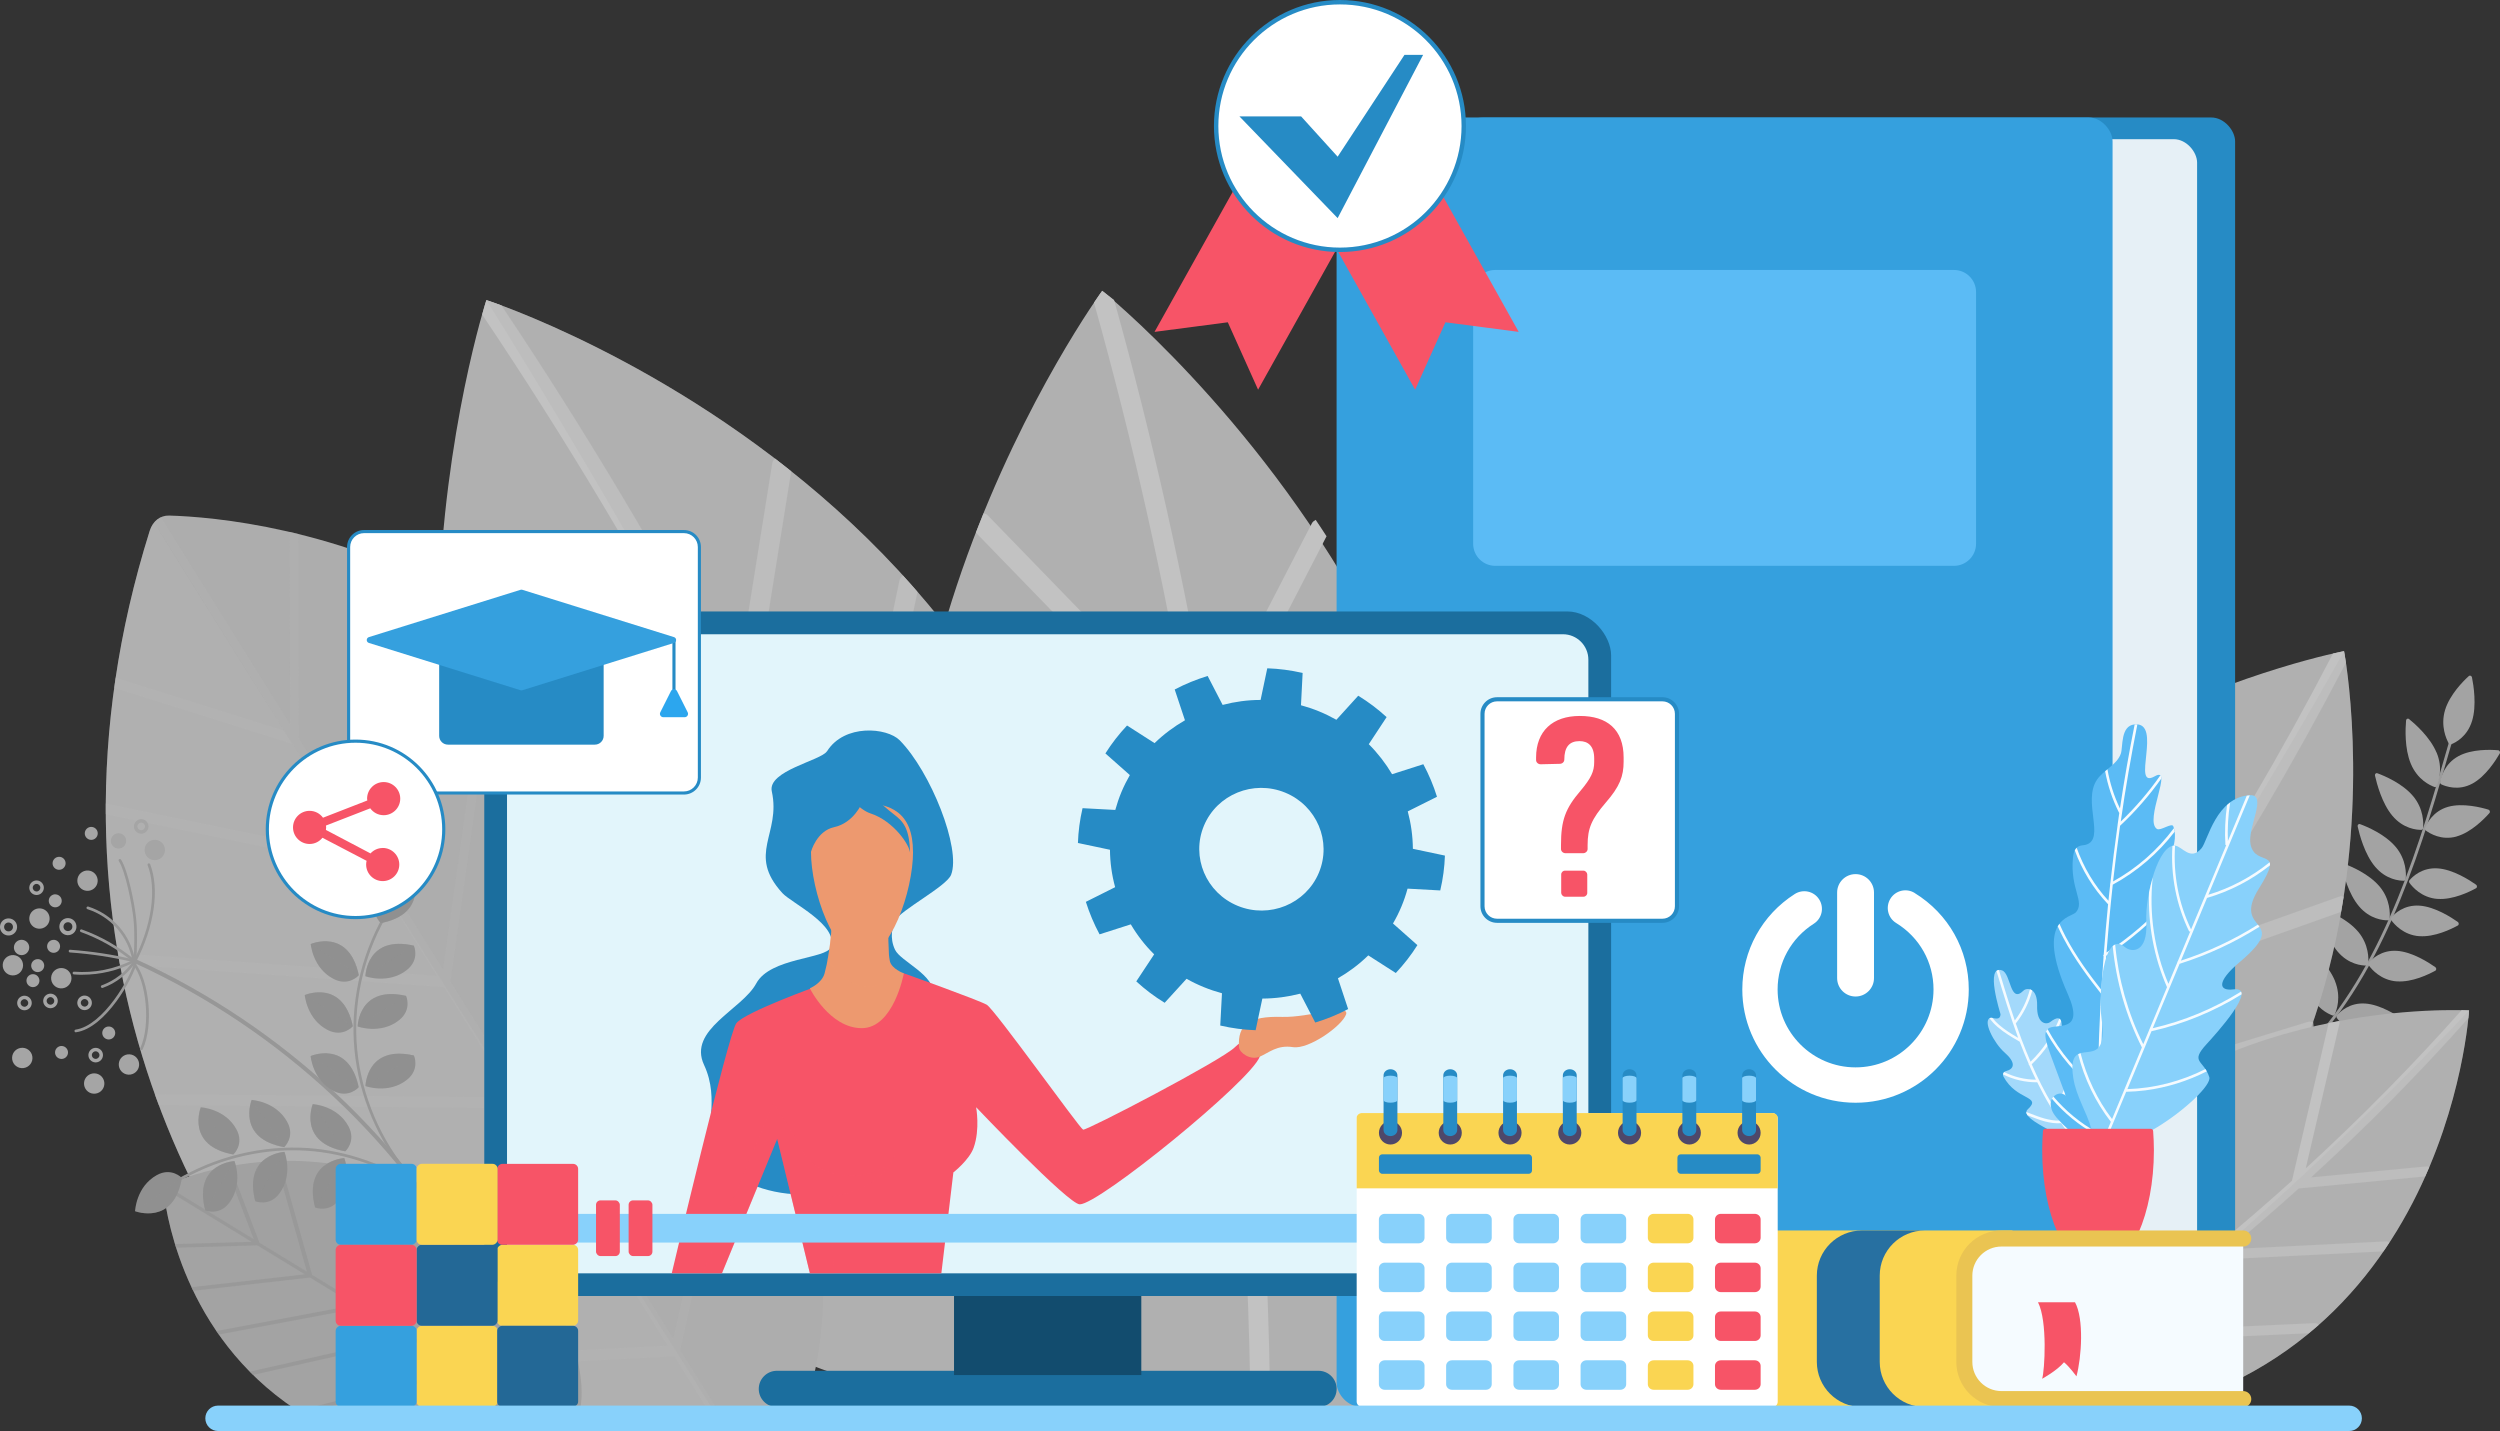 <?xml version="1.0" encoding="UTF-8"?><svg xmlns="http://www.w3.org/2000/svg" viewBox="0 0 497.76 284.92"><rect x="0" y="0" width="497.76" height="284.92" fill="#333333" stroke="none"/><defs><style>.cls-1{fill:#4e486a;}.cls-2{opacity:.7;}.cls-3{fill:#fff;}.cls-4,.cls-5,.cls-6,.cls-7,.cls-8,.cls-9{opacity:.3;}.cls-4,.cls-10{fill:#e6e6e6;}.cls-4,.cls-6,.cls-9{mix-blend-mode:multiply;}.cls-11{fill:#fad552;}.cls-12{fill:#88d1fb;}.cls-13{fill:#124c6e;}.cls-5,.cls-14,.cls-15,.cls-7,.cls-8{mix-blend-mode:screen;}.cls-5,.cls-16{fill:#b8b8b8;}.cls-14{fill:#b9b9b9;}.cls-14,.cls-15{opacity:.5;}.cls-17,.cls-9{fill:#f75467;}.cls-18{fill:#eac452;}.cls-19{isolation:isolate;}.cls-20{fill:#f5fbff;}.cls-21,.cls-6{fill:#ed996f;}.cls-22{fill:#1b6e9e;}.cls-23{fill:#e6f0f6;}.cls-24{fill:#e1e1e1;}.cls-25{fill:#2ca6ee;}.cls-26{fill:#a3d9fb;}.cls-27{fill:#35a0de;}.cls-28{fill:#236896;}.cls-15{fill:#e8e8e8;}.cls-29{fill:#d3d3d3;}.cls-30{fill:#d5d5d5;}.cls-31{fill:#268bc5;}.cls-7{fill:#dadada;}.cls-32{fill:#2770a1;}.cls-33{fill:#c2c2c2;}.cls-8{fill:#f1f1f1;}.cls-34{fill:#e2f5fb;}.cls-35{fill:#5bbbf5;}.cls-36{fill:#c6c6c6;}.cls-37{fill:#d0d0d0;}</style></defs><g class="cls-19"><g id="Layer_1"><g><g class="cls-2"><g><path class="cls-36" d="M431.49,228.44c-.11,0-.21-.06-.26-.16-.07-.14,0-.31,.14-.38,12.31-5.79,21.83-12.54,29.1-20.62,14.7-16.33,21.38-39.54,27.28-60.02,.04-.15,.2-.23,.35-.2,.15,.04,.24,.2,.2,.35-5.91,20.54-12.61,43.81-27.4,60.25-7.33,8.14-16.9,14.93-29.28,20.76-.04,.02-.08,.03-.12,.03Z"/><path class="cls-29" d="M492.23,156.03c-2.76,1.49-5.32,.53-6.16,.14-.17-.08-.27-.28-.24-.48,.18-.94,.91-3.66,3.68-5.15,2.66-1.43,6.4-1.29,7.88-1.16,.29,.02,.47,.38,.32,.64-.76,1.32-2.81,4.58-5.47,6.01Z"/><path class="cls-29" d="M489.12,166.55c-3.01,.85-5.37-.62-6.13-1.19-.16-.12-.22-.33-.15-.52,.35-.87,1.58-3.35,4.59-4.2,2.9-.81,6.58,.12,8.02,.56,.29,.09,.4,.47,.2,.69-.99,1.12-3.63,3.84-6.53,4.65Z"/><path class="cls-29" d="M485.13,149.82c1.33,3.17,.41,5.81,.03,6.67-.08,.18-.27,.26-.45,.2-.87-.31-3.37-1.44-4.7-4.61-1.28-3.05-1.09-7.07-.95-8.65,.03-.31,.36-.46,.6-.26,1.21,.98,4.19,3.61,5.46,6.66Z"/><path class="cls-29" d="M480.42,158.46c2.18,2.59,2.12,5.46,2.02,6.42-.02,.2-.17,.34-.36,.35-.9,0-3.56-.21-5.74-2.8-2.1-2.49-3.12-6.44-3.47-8.01-.07-.31,.2-.57,.48-.46,1.42,.52,4.97,2.02,7.07,4.51Z"/><path class="cls-29" d="M476.97,168.59c2.18,2.59,2.12,5.46,2.02,6.42-.02,.2-.17,.34-.36,.35-.9,0-3.56-.21-5.74-2.8-2.1-2.49-3.12-6.44-3.47-8.01-.07-.31,.2-.57,.48-.46,1.42,.52,4.97,2.02,7.07,4.51Z"/><path class="cls-29" d="M473.76,176.47c2.18,2.59,2.12,5.46,2.02,6.42-.02,.2-.17,.34-.36,.35-.9,0-3.56-.21-5.74-2.8-2.1-2.49-3.12-6.44-3.47-8.01-.07-.31,.2-.57,.48-.46,1.42,.52,4.97,2.02,7.07,4.51Z"/><path class="cls-29" d="M469.5,185.48c2.18,2.59,2.12,5.46,2.02,6.42-.02,.2-.17,.34-.36,.35-.9,0-3.56-.21-5.74-2.8-2.1-2.49-3.12-6.44-3.47-8.01-.07-.31,.2-.57,.48-.46,1.42,.52,4.97,2.02,7.07,4.51Z"/><path class="cls-29" d="M464.9,195.32c1.29,3.19,.34,5.82-.05,6.67-.08,.18-.27,.26-.45,.19-.86-.32-3.35-1.49-4.64-4.67-1.24-3.06-1-7.08-.84-8.66,.03-.31,.36-.45,.6-.26,1.2,1,4.15,3.66,5.39,6.73Z"/><path class="cls-29" d="M459.99,201.36c1.29,3.19,.34,5.82-.05,6.67-.08,.18-.27,.26-.45,.19-.86-.32-3.35-1.49-4.64-4.67-1.24-3.06-1-7.08-.84-8.66,.03-.31,.36-.45,.6-.26,1.2,1,4.15,3.66,5.39,6.73Z"/><path class="cls-29" d="M454.27,208.26c.6,3.38-.9,5.67-1.46,6.4-.12,.15-.32,.18-.48,.07-.78-.52-2.99-2.26-3.59-5.64-.58-3.25,.51-7.06,1-8.53,.1-.29,.46-.35,.65-.1,.97,1.26,3.31,4.55,3.89,7.8Z"/><path class="cls-29" d="M448.23,213.14c.6,3.38-.9,5.67-1.46,6.4-.12,.15-.32,.18-.48,.07-.78-.52-2.99-2.26-3.59-5.64-.58-3.25,.51-7.06,1-8.53,.1-.29,.46-.35,.65-.1,.97,1.26,3.31,4.55,3.89,7.8Z"/><path class="cls-29" d="M441.8,218.55c-.26,3.38-2.3,5.12-3.03,5.64-.15,.11-.36,.08-.49-.07-.64-.72-2.36-3.02-2.1-6.4,.25-3.25,2.26-6.54,3.11-7.8,.17-.25,.53-.2,.66,.1,.64,1.47,2.1,5.28,1.85,8.53Z"/><path class="cls-29" d="M464.09,213.76c-2.96-1.37-4.06-4.05-4.36-4.98-.06-.19,0-.4,.17-.49,.78-.43,3.21-1.48,6.17-.11,2.84,1.32,5.33,4.48,6.26,5.77,.18,.26,.06,.62-.23,.65-1.46,.18-5.17,.47-8.01-.84Z"/><path class="cls-29" d="M470.87,205.89c-3.16-.23-5.01-2.4-5.58-3.19-.12-.16-.12-.39,0-.53,.59-.7,2.5-2.59,5.66-2.36,3.04,.22,6.32,2.35,7.59,3.24,.25,.18,.25,.57,0,.71-1.29,.71-4.62,2.35-7.66,2.12Z"/><path class="cls-29" d="M477.21,195.4c-3.16-.23-5.01-2.4-5.58-3.19-.12-.16-.12-.39,0-.53,.59-.7,2.5-2.59,5.66-2.36,3.04,.22,6.32,2.35,7.59,3.24,.25,.18,.25,.57,0,.71-1.29,.71-4.62,2.35-7.66,2.12Z"/><path class="cls-29" d="M481.69,186.4c-3.16-.23-5.01-2.4-5.58-3.19-.12-.16-.12-.39,0-.53,.59-.7,2.5-2.59,5.66-2.36,3.04,.22,6.32,2.35,7.59,3.24,.25,.18,.25,.57,0,.71-1.29,.71-4.62,2.35-7.66,2.12Z"/><path class="cls-29" d="M485.32,178.98c-3.16-.23-5.01-2.4-5.58-3.19-.12-.16-.12-.39,0-.53,.59-.7,2.5-2.59,5.66-2.36,3.04,.22,6.32,2.35,7.59,3.24,.25,.18,.25,.57,0,.71-1.29,.71-4.62,2.35-7.66,2.12Z"/><path class="cls-29" d="M492.2,143.53c-.97,3.19-3.35,4.35-4.18,4.67-.17,.07-.37-.01-.47-.19-.47-.85-1.69-3.48-.72-6.67,.94-3.06,3.61-5.73,4.72-6.73,.22-.2,.57-.06,.63,.26,.32,1.57,.96,5.59,.02,8.66Z"/></g><g><path class="cls-10" d="M121.78,238.19c-58.61-74.26-24.95-178.44-24.95-178.44,0,0,144.87,46.57,122.74,193.58,0,0-6.65,10.04-18.58,16.65-17.01,9.43-44.75,11.87-79.21-31.79Z"/><path class="cls-3" d="M199.63,269.19c-.72-.05-1.38-.51-1.64-1.27-3.57-10.33-7.37-20.55-11.3-30.71l-78.77-20.09c-.79-1.44-1.5-2.9-2.23-4.36,.45-.27,.98-.38,1.48-.25l77.56,19.78c-6.08-15.45-12.48-30.74-19.37-45.75l-75.01-20.94c-.25-1.43-.48-2.84-.69-4.26,.3-.07,.6-.23,.91-.12l72.35,20.19c-5.49-11.78-11.26-23.4-17.24-34.88l-58.11-30.44c.07-1.46,.16-2.9,.26-4.32,.29,0,.57-.09,.84,.05l53.56,28.06c-14.14-26.61-29.54-52.41-46.23-77.25,.52-1.86,.85-2.88,.85-2.88,0,0,1.1,.36,2.97,1.05,16.79,25.05,32.28,51.08,46.5,77.91l7.45-46.52c.06-.39,.31-.63,.52-.9,1.08,.82,2.15,1.7,3.23,2.56l-8.14,50.78c5.79,11.13,11.37,22.38,16.71,33.78l12.98-62.76c.09-.45,.39-.78,.69-1.08,.98,1.07,1.93,2.18,2.9,3.29l-13.75,66.46c6.66,14.52,12.86,29.29,18.77,44.22l16.17-76.45c.13-.63,.54-1.1,1.04-1.42,.8,1.57,1.54,3.18,2.29,4.8l-16.85,79.68c3.98,10.28,7.83,20.63,11.45,31.09,.37,1.07-.17,2.32-1.21,2.78-.3,.13-.62,.18-.92,.16Z"/><path class="cls-4" d="M200.99,269.98C181.39,193.25,96.83,59.75,96.83,59.75c0,0,144.87,46.57,122.74,193.58,0,0-15.23,29.77-18.58,16.65Z"/></g><g><path class="cls-10" d="M358.9,209.83c27.6-64.92,107.81-80.19,107.81-80.19,0,0,21.38,111.44-82.72,149.57,0,0-8.95-.76-17.54-6.2-12.25-7.76-23.78-25.03-7.55-63.19Z"/><path class="cls-3" d="M366.48,271.85c-.23-.49-.16-1.08,.25-1.53,5.48-6.03,10.81-12.18,16.04-18.38l-15.05-58.72c.66-1.03,1.36-2.02,2.05-3.02,.34,.2,.6,.5,.69,.88l14.82,57.82c7.93-9.51,15.64-19.17,23-29.05l-13.15-56.56c.84-.67,1.69-1.33,2.54-1.98,.16,.17,.36,.31,.4,.55l12.68,54.56c5.74-7.81,11.28-15.74,16.65-23.77l-.88-48.91c.98-.47,1.95-.93,2.92-1.38,.1,.19,.26,.34,.27,.57l.81,45.08c12.35-18.77,23.72-38.08,33.99-57.89,1.4-.32,2.19-.47,2.19-.47,0,0,.16,.85,.37,2.32-10.38,19.95-21.86,39.4-34.33,58.3l33.1-11.77c.28-.1,.53-.02,.78,.02-.15,1-.34,2.02-.52,3.03l-36.14,12.85c-5.21,7.77-10.57,15.45-16.12,23.02l45.7-13.96c.33-.1,.65-.02,.96,.07-.35,1.02-.74,2.05-1.12,3.07l-48.4,14.79c-7.11,9.55-14.56,18.9-22.21,28.11l55.8-16.78c.46-.14,.92-.04,1.3,.17-.74,1.08-1.53,2.15-2.32,3.22l-58.16,17.49c-5.3,6.29-10.7,12.51-16.24,18.62-.57,.63-1.58,.72-2.26,.2-.2-.15-.34-.34-.44-.54Z"/><path class="cls-4" d="M366.46,273.02c43.18-40.28,100.26-143.38,100.26-143.38,0,0,21.38,111.44-82.72,149.57,0,0-24.93,.69-17.54-6.2Z"/></g><g><path class="cls-10" d="M188.91,226.54c-30.86-84.52,30.54-168.63,30.54-168.63,0,0,119.73,95.9,56,222.12,0,0-13.22,3.68-28.26,2.31-18.42-1.67-40.14-6.12-58.28-55.81Z"/><path class="cls-3" d="M250.02,277.71c-.64-.26-1.09-.87-1.1-1.64-.16-10.39-.55-20.76-1.07-31.1l-65.19-41.58c-.28-1.54-.49-3.07-.72-4.6,.49-.11,1-.05,1.41,.22l64.18,40.94c-.9-15.77-2.13-31.48-3.89-47.1l-61.53-41.23c.2-1.36,.42-2.71,.64-4.06,.3,.03,.61-.03,.85,.16l59.35,39.76c-1.46-12.28-3.22-24.49-5.2-36.64l-43.44-44.79c.5-1.3,1.01-2.57,1.52-3.83,.26,.09,.54,.09,.74,.29l40.03,41.28c-4.86-28.24-11.09-56.14-18.78-83.54,1.03-1.52,1.63-2.35,1.63-2.35,0,0,.89,.65,2.37,1.84,7.72,27.63,13.97,55.74,18.83,84.22l20.57-39.8c.17-.33,.47-.48,.74-.66,.73,1.06,1.44,2.18,2.16,3.27l-22.46,43.46c1.92,11.77,3.62,23.6,5.04,35.48l30.4-52.83c.22-.38,.58-.59,.95-.77,.56,1.26,1.1,2.55,1.64,3.83l-32.19,55.94c1.7,15.1,2.9,30.29,3.81,45.53l37.35-64.25c.31-.53,.82-.84,1.36-.97,.26,1.65,.45,3.34,.65,5.02l-38.93,66.97c.54,10.47,.94,20.97,1.09,31.49,.02,1.08-.85,2.05-1.93,2.15-.31,.03-.61-.02-.88-.13Z"/></g><g><path class="cls-10" d="M409.82,235.04c28.09-37.02,81.78-33.86,81.78-33.86,0,0-4.29,74.63-76.92,82.23,0,0-5.59-1.93-10.21-6.78-6.58-6.93-11.16-19.82,5.35-41.58Z"/><path class="cls-3" d="M404.67,275.88c-.07-.35,.07-.72,.4-.94,4.47-2.97,8.86-6.04,13.21-9.16l-.16-39.94c.59-.55,1.2-1.07,1.8-1.6,.18,.18,.3,.42,.3,.67l.16,39.32c6.6-4.8,13.08-9.73,19.37-14.85l.71-38.25c.65-.29,1.29-.58,1.94-.85,.07,.14,.18,.26,.17,.42l-.69,36.89c4.92-4.06,9.74-8.24,14.46-12.5l7.31-31.39c.7-.14,1.4-.28,2.09-.41,.03,.14,.11,.26,.08,.41l-6.74,28.93c10.91-10,21.28-20.51,31.04-31.5,.95,.02,1.47,.05,1.47,.05,0,0-.04,.57-.14,1.54-9.84,11.07-20.31,21.65-31.32,31.71l23.04-2.19c.19-.02,.34,.07,.49,.14-.26,.61-.54,1.23-.82,1.85l-25.15,2.39c-4.58,4.12-9.24,8.17-14,12.11l31.44-1.56c.23-.01,.42,.09,.6,.2-.39,.6-.8,1.19-1.21,1.78l-33.3,1.65c-6.08,4.96-12.35,9.73-18.71,14.38l38.35-1.73c.31-.01,.59,.12,.8,.32-.65,.57-1.32,1.13-2,1.68l-39.97,1.81c-4.4,3.16-8.85,6.27-13.37,9.28-.46,.31-1.13,.2-1.47-.23-.1-.13-.16-.27-.19-.42Z"/><path class="cls-4" d="M404.47,276.62c34.07-18.77,87.13-75.44,87.13-75.44,0,0-4.29,74.63-76.92,82.23,0,0-16.03-3.57-10.21-6.78Z"/></g><g><path class="cls-24" d="M159.07,216.52c-23.35-105.72-108.58-113.39-125.39-113.87-1.78-.05-3.26,1.1-3.87,3.03-25.4,80.84,9.17,146.88,43.88,176.24h85.79c5.45-12.95,6.64-33.45-.42-65.4Z"/><path class="cls-15" d="M135.44,268.77l16.87-75.87c-.38-1.07-.77-2.13-1.17-3.18l-17.08,76.83-13.69-21.95c.06-.06,.11-.13,.15-.21,.02-.04,.03-.07,.05-.11,.01-.04,.04-.07,.05-.11l16.66-82.27c-.47-.74-.94-1.47-1.42-2.19l-16.77,82.83-14.36-23.01,14.08-80.51c-.52-.51-1.05-1.01-1.57-1.51l-13.94,79.72-13.61-21.82,10.13-71.67c-.55-.36-1.11-.72-1.66-1.07l-9.95,70.37-13.2-21.16,4.4-58.96c-.57-.24-1.14-.47-1.71-.7l-4.27,57.13-13.94-22.35-.09-40.69c-.58-.14-1.15-.28-1.72-.41l.08,38.33-25.72-41.23c-.5,.23-.94,.57-1.32,1.02l25.86,41.46-33.56-10.55c-.1,.68-.2,1.35-.29,2.02l35.49,11.16,13.99,22.44-51.17-10.56c0,.71,0,1.41,0,2.12l52.67,10.88,13.29,21.31-63.55-4.51c.12,.72,.25,1.44,.39,2.16l64.56,4.58,13.7,21.96-71.29-.63c.26,.73,.52,1.44,.79,2.16l71.85,.64,13.75,22.05-73.34,3.09c.42,.71,.84,1.42,1.27,2.12l73.4-3.09,14.41,23.1-70.11,3.56c.65,.71,1.31,1.4,1.96,2.08l69.47-3.52,7.4,11.86h1.95l-8.21-13.15Z"/><path class="cls-8" d="M30.71,104.02c-.38,.46-.69,1.01-.9,1.66-25.4,80.84,9.17,146.88,43.88,176.24h69.07C124.07,252.4,30.61,104.81,30.71,104.02Z"/></g><g><path class="cls-37" d="M112.47,263.55c-5.95-16.66-39.57-43.04-78.81-27.92-.75,.29-1.14,.94-1.06,1.71,.67,5.81,4.89,30.43,28.39,44.63h54.21c2.33-8.18-2.73-18.42-2.73-18.42Z"/><path class="cls-7" d="M33.03,236.04c-.33,.34-.48,.8-.42,1.31,.67,5.81,4.89,30.43,28.39,44.63h46.47c-13.96-8.66-74.29-46.09-74.43-45.93Z"/><path class="cls-14" d="M102.64,279.39l4.22,2.58h1.31l-5.06-3.09-1.31-30.15c-.3-.28-.6-.55-.9-.83l1.32,30.43-9.75-5.96-1.63-31.85c-.3-.18-.59-.35-.89-.52l1.63,31.83-9.31-5.69-3.06-31.13c-.3-.11-.59-.21-.89-.32l3.03,30.89-9.27-5.67-4.34-27.93c-.29-.05-.58-.1-.88-.14l4.27,27.49-9-5.5-6.38-22.7c-.28,0-.56,.01-.84,.02l6.2,22.05-9.47-5.79-5.82-15.25c-.26,.05-.53,.1-.79,.15l5.5,14.42-17.5-10.7c-.16,.17-.28,.36-.36,.58l17.4,10.64-15.25,.44c.07,.24,.15,.49,.23,.74l16.19-.47,9.43,5.76-22.56,2.56c.11,.24,.23,.49,.34,.73l23.28-2.64,8.93,5.46-27.6,5.18c.16,.24,.32,.47,.49,.71l28.11-5.28,9.21,5.63-31.16,7.03c.22,.22,.44,.44,.66,.66l31.47-7.1,9.71,5.94-32.29,8.3c.3,.2,.61,.39,.93,.59l32.07-8.24s.03-.02,.04-.02c.02,0,.03-.01,.04-.02,.03-.02,.06-.04,.08-.07l9.26,5.66-11.28,3.15h2.98l9.23-2.58Z"/></g><g><g><g><path class="cls-30" d="M15.22,184.6c-.05,.94-.86,1.66-1.8,1.6-.94-.05-1.66-.86-1.6-1.8,.05-.94,.86-1.66,1.8-1.6,.94,.05,1.66,.86,1.6,1.8Zm-2.58-.15c-.03,.49,.35,.91,.84,.93,.49,.03,.91-.35,.93-.83,.03-.49-.35-.91-.83-.93-.49-.03-.91,.35-.94,.83Z"/><path class="cls-30" d="M3.4,184.66c-.05,.94-.86,1.66-1.8,1.6-.94-.05-1.66-.86-1.6-1.8,.05-.94,.86-1.66,1.8-1.6,.94,.05,1.66,.86,1.6,1.8Zm-2.58-.15c-.03,.49,.35,.91,.83,.93,.49,.03,.91-.35,.93-.83,.03-.49-.35-.91-.83-.93-.49-.03-.91,.35-.93,.83Z"/><path class="cls-30" d="M10.74,187.12c.71,.04,1.26,.65,1.22,1.37-.04,.71-.65,1.26-1.36,1.22-.71-.04-1.26-.65-1.22-1.36,.04-.71,.65-1.26,1.36-1.22Z"/><path class="cls-30" d="M7.58,190.96c.71,.04,1.26,.65,1.22,1.37-.04,.71-.65,1.26-1.37,1.22-.71-.04-1.26-.65-1.22-1.36,.04-.71,.65-1.26,1.36-1.22Z"/><path class="cls-30" d="M12.32,208.26c.71,.04,1.26,.65,1.22,1.36s-.65,1.26-1.36,1.22c-.71-.04-1.26-.65-1.22-1.36,.04-.71,.65-1.26,1.36-1.22Z"/><path class="cls-30" d="M21.72,204.38c.71,.04,1.26,.65,1.22,1.36-.04,.71-.65,1.26-1.36,1.22-.71-.04-1.26-.65-1.22-1.36,.04-.71,.65-1.26,1.36-1.22Z"/><path class="cls-30" d="M11.07,178.07c.71,.04,1.26,.65,1.22,1.36-.04,.71-.65,1.26-1.36,1.22-.71-.04-1.26-.65-1.22-1.37,.04-.71,.65-1.26,1.37-1.22Z"/><path class="cls-30" d="M11.84,170.59c.71,.04,1.26,.65,1.22,1.37-.04,.71-.65,1.26-1.37,1.22-.71-.04-1.26-.65-1.22-1.36,.04-.71,.65-1.26,1.36-1.22Z"/><path class="cls-30" d="M6.63,193.96c.71,.04,1.26,.65,1.22,1.36-.04,.71-.65,1.26-1.36,1.22-.71-.04-1.26-.65-1.22-1.36,.04-.71,.65-1.26,1.37-1.22Z"/><path class="cls-30" d="M18.24,164.64c.71,.04,1.26,.65,1.22,1.36-.04,.71-.65,1.26-1.36,1.22-.71-.04-1.26-.65-1.22-1.36,.04-.71,.65-1.26,1.36-1.22Z"/><path class="cls-30" d="M12.32,192.74c1.12,.06,1.97,1.02,1.91,2.14-.06,1.12-1.02,1.97-2.14,1.91-1.12-.06-1.97-1.02-1.91-2.14,.06-1.12,1.02-1.97,2.14-1.91Z"/><path class="cls-30" d="M18.87,213.71c1.12,.06,1.97,1.02,1.91,2.14-.06,1.12-1.02,1.97-2.14,1.91-1.12-.06-1.97-1.02-1.91-2.14,.06-1.12,1.02-1.97,2.14-1.91Z"/><path class="cls-30" d="M25.79,209.92c1.12,.06,1.97,1.02,1.91,2.14-.06,1.12-1.02,1.97-2.14,1.91-1.12-.06-1.97-1.02-1.91-2.14,.06-1.12,1.02-1.97,2.14-1.91Z"/><path class="cls-30" d="M4.38,187.12c.84,.05,1.49,.77,1.44,1.61-.05,.84-.77,1.49-1.61,1.44-.84-.05-1.49-.77-1.44-1.61,.05-.84,.77-1.49,1.61-1.44Z"/><path class="cls-30" d="M23.68,165.9c.84,.05,1.49,.77,1.44,1.61-.05,.84-.77,1.49-1.61,1.44-.84-.05-1.49-.77-1.44-1.61,.05-.84,.77-1.49,1.61-1.44Z"/><path class="cls-30" d="M7.97,180.86c1.12,.06,1.97,1.02,1.91,2.14-.06,1.12-1.02,1.97-2.14,1.91-1.12-.06-1.97-1.02-1.91-2.14,.06-1.12,1.02-1.97,2.14-1.91Z"/><path class="cls-30" d="M17.54,173.32c1.12,.06,1.97,1.02,1.91,2.14-.06,1.12-1.02,1.97-2.14,1.91-1.12-.06-1.97-1.02-1.91-2.14,.06-1.12,1.02-1.97,2.14-1.91Z"/><path class="cls-30" d="M30.93,167.21c1.12,.06,1.97,1.02,1.91,2.14-.06,1.12-1.02,1.97-2.14,1.91-1.12-.06-1.97-1.02-1.91-2.14,.06-1.12,1.02-1.97,2.14-1.91Z"/><path class="cls-30" d="M2.68,190.16c1.12,.06,1.97,1.02,1.91,2.14-.06,1.12-1.02,1.97-2.14,1.91s-1.97-1.02-1.91-2.14c.06-1.12,1.02-1.97,2.14-1.91Z"/><path class="cls-30" d="M4.55,208.62c1.12,.06,1.97,1.02,1.91,2.14-.06,1.12-1.02,1.97-2.14,1.91-1.12-.06-1.97-1.02-1.91-2.14,.06-1.12,1.02-1.97,2.14-1.91Z"/><path class="cls-30" d="M18.29,199.75c-.05,.8-.73,1.41-1.53,1.37-.8-.05-1.41-.73-1.37-1.53,.05-.8,.73-1.41,1.53-1.37,.8,.05,1.41,.73,1.37,1.53Zm-2.2-.13c-.02,.42,.3,.77,.71,.8,.42,.02,.77-.29,.8-.71,.02-.42-.3-.77-.71-.8-.42-.02-.77,.3-.8,.71Z"/><path class="cls-30" d="M8.73,176.83c-.05,.8-.73,1.41-1.53,1.37-.8-.05-1.42-.73-1.37-1.53,.05-.8,.73-1.41,1.53-1.37,.8,.05,1.41,.73,1.37,1.53Zm-2.21-.13c-.02,.42,.3,.77,.71,.8,.42,.02,.77-.3,.8-.71,.02-.42-.3-.77-.71-.8-.42-.02-.78,.3-.8,.71Z"/><path class="cls-30" d="M29.57,164.63c-.05,.8-.73,1.41-1.53,1.37-.8-.05-1.42-.73-1.37-1.53,.05-.8,.73-1.41,1.53-1.37,.8,.05,1.41,.73,1.37,1.53Zm-2.21-.13c-.02,.42,.3,.77,.71,.8,.42,.02,.77-.3,.8-.71,.02-.42-.3-.77-.71-.8-.42-.02-.78,.3-.8,.71Z"/><path class="cls-30" d="M11.5,199.37c-.05,.8-.73,1.41-1.53,1.37-.8-.05-1.41-.73-1.37-1.53,.05-.8,.73-1.41,1.53-1.37,.8,.05,1.42,.73,1.37,1.53Zm-2.21-.13c-.02,.42,.3,.77,.71,.8,.42,.02,.78-.29,.8-.71,.02-.42-.3-.77-.71-.8-.42-.02-.77,.29-.8,.71Z"/><path class="cls-30" d="M6.32,199.78c-.05,.8-.73,1.41-1.53,1.37-.8-.05-1.41-.73-1.37-1.53,.05-.8,.73-1.41,1.53-1.37,.8,.05,1.42,.73,1.37,1.53Zm-2.21-.13c-.02,.42,.3,.77,.71,.8,.42,.02,.78-.29,.8-.71,.02-.42-.3-.77-.71-.8-.42-.02-.77,.29-.8,.71Z"/><path class="cls-30" d="M20.5,210.16c-.05,.8-.73,1.41-1.53,1.37-.8-.05-1.41-.73-1.37-1.53,.05-.8,.73-1.41,1.53-1.37,.8,.05,1.42,.73,1.37,1.53Zm-2.21-.13c-.02,.42,.3,.77,.71,.8,.42,.02,.78-.29,.8-.71,.02-.42-.3-.77-.71-.8-.42-.02-.77,.29-.8,.71Z"/></g><g><path class="cls-33" d="M95.74,256.37c-.14,0-.29-.08-.36-.22-14.94-28.17-39.33-51.05-68.68-64.44-.21-.09-.29-.34-.2-.54,.09-.2,.34-.29,.54-.2,29.52,13.47,54.04,36.48,69.07,64.81,.11,.2,.03,.44-.17,.55-.06,.03-.13,.05-.19,.05Z"/><path class="cls-33" d="M16.42,194.08c-.57,0-1.14-.02-1.71-.07-.15-.01-.26-.14-.25-.29,.01-.15,.15-.28,.29-.25,4,.3,8.01-.49,11.59-2.28,.13-.07,.3-.01,.36,.12,.07,.14,.01,.3-.12,.36-3.16,1.58-6.64,2.4-10.16,2.4Z"/><path class="cls-33" d="M26.52,191.54s-.04,0-.06,0c-4.12-.97-8.33-1.61-12.53-1.9-.15,0-.26-.14-.25-.29,.01-.15,.14-.28,.29-.25,4.22,.3,8.47,.94,12.62,1.92,.15,.03,.24,.18,.2,.33-.03,.13-.14,.21-.26,.21Z"/><path class="cls-33" d="M26.54,191.49c-.06,0-.12-.02-.17-.06-3.07-2.54-6.53-4.51-10.27-5.86-.14-.05-.21-.21-.16-.35,.05-.14,.21-.22,.35-.16,3.81,1.37,7.32,3.38,10.44,5.95,.12,.1,.13,.27,.04,.38-.05,.07-.13,.1-.21,.1Z"/><path class="cls-33" d="M26.64,191.5c-.13,0-.24-.09-.27-.22-.42-2.37-1.47-4.57-3.05-6.38-1.58-1.81-3.63-3.15-5.91-3.88-.14-.05-.22-.2-.18-.34,.05-.14,.2-.22,.34-.18,2.38,.76,4.51,2.16,6.16,4.04,1.64,1.88,2.74,4.18,3.18,6.65,.03,.15-.07,.29-.22,.31-.02,0-.03,0-.05,0Z"/><path class="cls-33" d="M26.87,191.65s-.08,0-.13-.03c-.13-.07-.18-.23-.12-.37,1.75-3.37,2.93-6.93,3.42-10.29,.48-3.34,.26-6.35-.65-8.7-.05-.14,.02-.3,.16-.35,.14-.05,.3,.02,.35,.16,.94,2.44,1.18,5.54,.68,8.97-.5,3.42-1.7,7.04-3.48,10.46-.05,.09-.14,.15-.24,.15Z"/><path class="cls-33" d="M26.87,191.65h-.01c-.15,0-.27-.13-.26-.28,.13-2.74,.26-5.58-.03-8.42-.29-2.81-1.58-9.42-2.92-11.51-.08-.13-.05-.29,.08-.37,.13-.08,.29-.05,.37,.08,1.41,2.19,2.71,8.81,3.01,11.75,.3,2.89,.16,5.74,.04,8.5,0,.14-.13,.26-.27,.26Z"/><path class="cls-33" d="M15.1,205.54c-.13,0-.25-.1-.27-.23-.02-.15,.08-.28,.23-.31,5.44-.76,10.99-10.39,11.69-13.55,.03-.15,.18-.24,.32-.21,.15,.03,.24,.18,.21,.32-.68,3.06-6.23,13.15-12.15,13.97-.01,0-.03,0-.04,0Z"/><path class="cls-33" d="M20.36,196.71c-.11,0-.21-.07-.26-.18-.05-.14,.02-.3,.16-.35,2.59-.93,4.85-2.71,6.37-5,.08-.13,.25-.16,.38-.08,.13,.08,.16,.25,.08,.38-1.59,2.39-3.94,4.24-6.63,5.21-.03,.01-.06,.02-.09,.02Z"/><path class="cls-33" d="M28.17,209.08s-.08,0-.12-.03c-.14-.06-.19-.22-.13-.36,2.09-4.45,1.29-13.34-1.5-16.7-.1-.12-.08-.29,.03-.38,.12-.1,.29-.08,.38,.03,2.95,3.55,3.78,12.59,1.58,17.28-.05,.1-.14,.16-.25,.16Z"/></g></g><g><path class="cls-33" d="M80.4,233.05c-.08,0-.16-.04-.21-.1-5.75-7.3-9.2-16.36-9.74-25.52-.53-9.16,1.85-18.55,6.71-26.43,.08-.13,.25-.17,.37-.09,.13,.08,.17,.25,.09,.37-4.8,7.79-7.15,17.07-6.62,26.12,.53,9.05,3.95,18,9.62,25.21,.09,.12,.07,.29-.05,.38-.05,.04-.11,.06-.17,.06Z"/><g><path class="cls-16" d="M61.86,187.96s.4,4.86,4.61,6.98c3.01,1.52,4.98-.76,4.98-.76-2-9.52-9.59-6.22-9.59-6.22Z"/><path class="cls-5" d="M61.86,187.96l9.59,6.22c-2-9.52-9.59-6.22-9.59-6.22Z"/></g><g><path class="cls-16" d="M60.67,198.12s.4,4.86,4.61,6.98c3.01,1.51,4.98-.76,4.98-.76-2-9.52-9.59-6.22-9.59-6.22Z"/><path class="cls-5" d="M60.67,198.12l9.59,6.22c-2-9.52-9.59-6.22-9.59-6.22Z"/></g><g><path class="cls-16" d="M61.84,210.26s.4,4.86,4.61,6.98c3.01,1.51,4.98-.76,4.98-.76-2-9.52-9.59-6.22-9.59-6.22Z"/><path class="cls-5" d="M61.84,210.26l9.59,6.22c-2-9.52-9.59-6.22-9.59-6.22Z"/></g><g><path class="cls-16" d="M82.18,174.3s-4.87,.33-7.05,4.51c-1.56,2.99,.69,4.99,.69,4.99,9.55-1.86,6.36-9.5,6.36-9.5Z"/><path class="cls-5" d="M82.18,174.3l-6.36,9.5c9.55-1.86,6.36-9.5,6.36-9.5Z"/></g><g><path class="cls-16" d="M72.75,194.38s4.58,1.67,8.27-1.26c2.63-2.1,1.39-4.84,1.39-4.84-9.48-2.17-9.66,6.1-9.66,6.1Z"/><path class="cls-5" d="M72.75,194.38l9.66-6.1c-9.48-2.17-9.66,6.1-9.66,6.1Z"/></g><g><path class="cls-16" d="M71.2,204.38s4.58,1.67,8.27-1.26c2.63-2.1,1.39-4.84,1.39-4.84-9.48-2.17-9.66,6.1-9.66,6.1Z"/><path class="cls-5" d="M71.2,204.38l9.66-6.1c-9.48-2.17-9.66,6.1-9.66,6.1Z"/></g><g><path class="cls-16" d="M72.76,216.25s4.58,1.67,8.27-1.26c2.63-2.1,1.39-4.84,1.39-4.84-9.48-2.17-9.66,6.11-9.66,6.11Z"/><path class="cls-5" d="M72.76,216.25l9.66-6.1c-9.48-2.17-9.66,6.1-9.66,6.1Z"/></g></g><g><path class="cls-33" d="M83.04,236.45s-.1-.01-.14-.04c-7.61-4.64-15.42-7.12-23.23-7.36-.43-.01-.87-.02-1.3-.02-8.63,0-17.33,2.59-24.62,7.37-.12,.08-.29,.05-.38-.08-.08-.13-.05-.29,.08-.38,7.75-5.08,17.08-7.71,26.24-7.44,7.9,.24,15.81,2.74,23.5,7.44,.13,.08,.17,.24,.09,.37-.05,.08-.14,.13-.23,.13Z"/><g><path class="cls-16" d="M39.98,220.46s4.87,.26,7.11,4.41c1.6,2.96-.62,5-.62,5-9.57-1.73-6.49-9.41-6.49-9.41Z"/><path class="cls-5" d="M39.98,220.46l6.49,9.41c-9.57-1.73-6.49-9.41-6.49-9.41Z"/></g><g><path class="cls-16" d="M50.1,219s4.87,.26,7.11,4.41c1.6,2.96-.62,5-.62,5-9.57-1.73-6.49-9.41-6.49-9.41Z"/><path class="cls-5" d="M50.1,219l6.49,9.41c-9.57-1.73-6.49-9.41-6.49-9.41Z"/></g><g><path class="cls-16" d="M62.27,219.83s4.87,.26,7.11,4.41c1.6,2.96-.62,5-.62,5-9.57-1.73-6.49-9.41-6.49-9.41Z"/><path class="cls-5" d="M62.27,219.83l6.49,9.41c-9.57-1.73-6.49-9.41-6.49-9.41Z"/></g><g><path class="cls-16" d="M26.89,241.15s.19-4.87,4.31-7.17c2.94-1.64,5.01,.55,5.01,.55-1.59,9.6-9.32,6.62-9.32,6.62Z"/><path class="cls-5" d="M26.89,241.15l9.32-6.62c-1.59,9.6-9.32,6.62-9.32,6.62Z"/></g><g><path class="cls-16" d="M46.69,231.17s1.8,4.53-1.03,8.3c-2.02,2.69-4.8,1.53-4.8,1.53-2.44-9.42,5.83-9.83,5.83-9.83Z"/><path class="cls-5" d="M46.69,231.17l-5.83,9.83c-2.44-9.42,5.83-9.83,5.83-9.83Z"/></g><g><path class="cls-16" d="M56.65,229.34s1.8,4.53-1.03,8.3c-2.02,2.69-4.8,1.53-4.8,1.53-2.43-9.42,5.83-9.83,5.83-9.83Z"/><path class="cls-5" d="M56.65,229.34l-5.83,9.83c-2.43-9.42,5.83-9.83,5.83-9.83Z"/></g><g><path class="cls-16" d="M68.56,230.58s1.8,4.53-1.03,8.3c-2.02,2.69-4.8,1.53-4.8,1.53-2.44-9.42,5.83-9.83,5.83-9.83Z"/><path class="cls-5" d="M68.56,230.58l-5.83,9.83c-2.44-9.42,5.83-9.83,5.83-9.83Z"/></g></g></g></g><g><rect class="cls-31" x="290.52" y="23.39" width="154.5" height="256.7" rx="4.76" ry="4.76"/><rect class="cls-23" x="285.94" y="27.71" width="151.51" height="252.37" rx="4.66" ry="4.66"/><rect class="cls-27" x="266.12" y="23.39" width="154.5" height="256.7" rx="4.76" ry="4.76"/><path class="cls-35" d="M297.71,53.75h91.33c2.43,0,4.4,1.97,4.4,4.4v50.11c0,2.43-1.97,4.4-4.4,4.4h-91.33c-2.43,0-4.4-1.97-4.4-4.4V58.15c0-2.43,1.97-4.4,4.4-4.4Z"/></g><g><g><path class="cls-26" d="M415.95,219.62c-3.33-.9-.11-10.49-4.01-7.96-5.18,3.35,1.85-12.47-3.74-8.17-.8,.61-2.7,.34-2.6-3.24,.09-3.66-2.08-3.64-2.72-3.01-2.74,2.72-2.44-3.41-4.27-4.03-3.48-1.18-.3,8.61-.3,8.72-.05,1.46-1.53,.62-1.96,.72-1.75,.43,.66,5.06,2.75,6.89,2.32,2.02,2,3.3,.27,3.73-.47,.11-.7,.66-.47,1.08,2.59,4.85,7.77,3.79,4.83,6.53-1.49,1.39,3.59,3.6,4.37,4.23,2.52,2.05,3.93,5.53,5.52,5.9,3.91,.9,4.92-10.7,2.33-11.4Z"/><path class="cls-20" d="M413.84,227.46c1.38-2.19,2.35-4.62,2.89-7.14-.12-.21-.26-.38-.42-.5-.49,2.54-1.44,4.99-2.81,7.2-1.56-2.05-3.06-4.15-4.41-6.33,1.41-1.1,2.12-2.83,2.67-4.55,.51-1.6,.92-3.24,1.26-4.9-.16,0-.34,.04-.55,.13-.32,1.55-.72,3.1-1.2,4.6-.52,1.63-1.18,3.25-2.46,4.27-.04-.06-.08-.12-.12-.19-1.59-2.62-2.95-5.36-4.17-8.15,2.54-2.41,4.53-5.35,5.86-8.57-.08-.24-.19-.42-.36-.51-1.28,3.22-3.23,6.16-5.73,8.57-.59-1.37-1.15-2.76-1.68-4.15,0-.05-.02-.08-.05-.12-.42-1.11-.82-2.23-1.21-3.35,1.53-1.92,2.65-4.17,3.28-6.55-.15-.11-.31-.19-.47-.24-.58,2.24-1.6,4.37-3.01,6.2-1.14-3.34-2.16-6.72-3.17-10.06-.19,.02-.35,.09-.48,.2,1.33,4.43,2.7,8.92,4.32,13.32-1.31-.76-2.62-1.57-3.77-2.56-.51-.44-.95-.91-1.35-1.4-.14-.03-.27-.05-.35-.03-.09,.02-.17,.06-.24,.11,.46,.59,.98,1.17,1.6,1.7,1.35,1.17,2.9,2.07,4.41,2.94,.56,1.49,1.17,2.97,1.8,4.43-.02,.08,0,.16,.05,.22,.02,.02,.04,.03,.06,.04,.42,.97,.87,1.93,1.33,2.88-2.19-.01-4.37-.54-6.33-1.52-.13,.12-.2,.29-.22,.47,2.1,1.05,4.46,1.6,6.81,1.57,.81,1.64,1.67,3.25,2.62,4.82,.09,.15,.19,.29,.28,.44,0,0,0,.01,0,.02,0,0,0,0,.01,.01,.49,.79,.99,1.56,1.51,2.33-2.01,.07-4-.7-5.77-1.39l-.82-.32c-.01,.21,.06,.42,.21,.64l.42,.17c1.91,.75,4.07,1.6,6.3,1.42,.91,1.32,1.86,2.62,2.84,3.89-.02,.1,0,.21,.09,.27,.04,.03,.09,.03,.14,.03,.67,.87,1.34,1.72,2.02,2.57,.12-.12,.23-.26,.34-.41-.67-.83-1.33-1.67-1.98-2.52Z"/></g><g><path class="cls-35" d="M429.47,165.06c-2.63-1.69,3.38-12.7-.45-10.5-4.83,2.78,1.68-10.9-4.02-10.33-2.84,.28-2.28,4.51-2.73,5.81-.77,2.24-3.41,3.23-4.74,5.19-2.96,4.33,1.74,11.84-2.24,12.97-.81,.23-2.3-.19-2.56,2.64-.58,6.22,2.44,8.68,.6,10.8-.95,1.09-8.32,1.19-1.61,16.3,3.56,8.02-2.56,5.7-3.9,6.86-1.42,1.22-.18,3.33,3.52,13.46-1.08-1.39-4,.08-2.73,2.95,.98,2.21,5,4.79,7.16,8,.7,1.04,.87,2.79,5.86-.32,6.72-4.18,8.13-12.26,6.78-13.76-.45-.5-1.46-.49-1.67,.15,.46-2.35,7.09-9.83,1.94-11.54-4.04-1.34,3.37-8.22,3.04-11.44-.12-1.19-1.56-.71-2.7-1.09-1.63-.55,3.34-6.71,3.78-10.48,.22-1.9-2.93-2.01-3.08-3.92-.19-2.46,4.61-8.06,2.99-12.3-.29-.76-2.56,.98-3.24,.54Z"/><path class="cls-20" d="M422.13,164.4c3.06-2.86,5.81-6.01,8.21-9.41-.01-.29-.08-.49-.21-.61-2.31,3.31-4.94,6.38-7.88,9.19,.94-6.6,2.06-13.04,3.31-19.34-.17-.01-.34-.01-.54,0-1.09,5.47-2.08,11.04-2.93,16.74-1.19-2.47-2.02-5.11-2.49-7.8-.16,.13-.31,.26-.46,.39,.53,2.85,1.44,5.63,2.76,8.23,.01,.03,.04,.04,.06,.05-.12,.8-.22,1.6-.34,2.4,0,.02,0,.03,0,.05-.54,3.83-1.02,7.7-1.45,11.61-.06,.08-.08,.17-.03,.26,0,0,0,0,0,0-.12,1.06-.23,2.12-.34,3.18-2.81-3.03-4.95-6.66-6.33-10.55-.14,.13-.26,.31-.37,.53,1.44,3.94,3.67,7.6,6.56,10.65,.02,.02,.04,.03,.07,.04-.33,3.32-.61,6.68-.87,10.05-.09,.08-.12,.21-.06,.32,0,.01,.02,.01,.03,.02-.16,2.22-.31,4.45-.44,6.69-2.37-3.02-5.02-6.61-7.12-10.6-.45-.86-.85-1.71-1.23-2.57-.12,.16-.23,.33-.34,.51,.34,.76,.71,1.53,1.11,2.3,2.22,4.23,5.05,8,7.53,11.14,0,0,0,0,0,0-.04,.8-.09,1.6-.13,2.4-.04,.07-.06,.15-.02,.23,0,0,0,0,0,0-.19,3.72-.33,7.46-.43,11.21-.06,.07-.09,.16-.05,.26,0,.02,.03,.03,.04,.05-.04,1.58-.06,3.16-.08,4.75-4.1-3.23-7.5-7.29-9.99-11.86-.14,.15-.25,.31-.32,.49,2.57,4.64,6.08,8.76,10.3,12.02-.03,2.63-.05,5.26-.04,7.89,0,0,0,0,0,0-.06,.04-.1,.1-.12,.17-.02-.02-.03-.06-.06-.07-3.27-1.81-6.18-4.23-8.6-7.08-.12,.13-.22,.28-.3,.44,2.45,2.85,5.38,5.28,8.66,7.09,.06,.03,.13,.04,.19,.02,.07-.02,.13-.06,.17-.13,.01-.02,0-.05,0-.07,.02,.03,.05,.06,.08,.07,0,1.61,.03,3.23,.06,4.85,.16-.01,.33-.04,.52-.09-.03-1.64-.05-3.29-.06-4.93,4.21-2.47,7.81-6.05,10.42-10.21-.05-.1-.1-.2-.17-.27-.05-.06-.12-.11-.18-.15-2.51,4.07-6,7.57-10.07,10.03-.01-2.49,0-4.98,.03-7.46,0,0,.02,0,.02-.02,.07-.1,.05-.22-.02-.31,.02-1.74,.05-3.47,.09-5.2,4.27-1.87,8.15-4.49,11.47-7.71-.13-.11-.28-.2-.44-.29-3.2,3.08-6.92,5.6-11.01,7.41,.09-3.65,.24-7.28,.42-10.89,4.72-2.19,9.06-5.12,12.86-8.65-.1-.16-.24-.26-.42-.33-3.68,3.4-7.86,6.24-12.41,8.38,.17-3.22,.38-6.43,.61-9.61,4.73-3.01,9.09-6.75,12.84-10.97-.13-.11-.27-.22-.41-.32-3.63,4.08-7.83,7.69-12.38,10.64,.35-4.55,.76-9.06,1.25-13.51,4.8-2.6,9.01-6.22,12.32-10.54-.03-.24-.08-.47-.15-.7-3.24,4.33-7.36,7.98-12.11,10.6,.42-3.75,.89-7.47,1.4-11.14Z"/></g><g><path class="cls-12" d="M412.8,214.63c-1.53-9.99,7.34,.18,5.62-11.91-.63-4.47,.27-17.86,4.67-14.14,1.3,1.1,4.57,1.2,4.25-5-.28-5.52,2.5-15.56,5.74-15.21,1.42,.15,3.06,3.15,5.26,.51,1.23-1.47,2.88-10.17,9.63-10.55,3.58-.2-.59,6.57,.13,9.84,1.02,4.63,6.99,.27,1.7,8.67-5.76,9.13,6.74,5.74-3.91,14.75-4.7,3.97-4.07,5.76-1.24,5.4,5.29-.68-3.65,9.08-5.34,10.93-3.35,3.67-.55,3.05,.57,6.55,.94,2.97-20.79,20.12-23.45,10.4-.97-3.55-3.05-6.5-3.63-10.26Z"/><path class="cls-20" d="M451.88,171.69c-3.6,2.91-7.73,5.11-12.19,6.46l8.25-19.8c-.21,.01-.4,.05-.6,.08l-3.76,9.03c-.1-2.56,.05-5.14,.45-7.68-.21,.16-.41,.32-.61,.5-.38,2.64-.5,5.33-.33,7.98h.16s-7,16.79-7,16.79c-2.49-5.15-3.57-10.96-3.19-16.67-.18-.01-.35,0-.52,.04-.38,5.86,.76,11.82,3.35,17.08l.22-.11-2.54,6.09s-.05,.02-.08,.03l.03,.09-1.78,4.28c-2.82-6.65-3.89-14.01-3.12-21.18-.29,.96-.53,1.97-.73,2.97-.23,6.45,.97,12.96,3.57,18.88l-3.47,8.33s-.04,.01-.06,.02l.02,.08-1.22,2.93c-3.06-6.15-4.96-12.96-5.59-19.85-.17,.07-.34,.18-.49,.32,.67,7.01,2.65,13.93,5.81,20.17l-5.94,14.26c-2.95-3.86-5.08-8.37-6.27-13.11-.17,.05-.33,.11-.49,.19,1.23,4.88,3.44,9.52,6.52,13.47l-1.72,4.12c.16,.07,.32,.13,.49,.18l4.28-10.28c1.27-.03,2.54-.12,3.81-.28,4.26-.55,8.41-1.85,12.24-3.79-.09-.16-.18-.31-.27-.45-4.81,2.43-10.15,3.83-15.54,3.99l4.8-11.53c6.35-1.42,12.42-3.92,17.94-7.34,.01-.21-.02-.4-.1-.55-5.41,3.37-11.36,5.86-17.59,7.29l5.34-12.82c5.63-1.78,10.95-4.26,15.91-7.38-.1-.14-.2-.28-.31-.42-4.78,3.01-9.91,5.42-15.33,7.17l5.2-12.49c4.58-1.33,8.83-3.55,12.54-6.49,.02-.24-.01-.43-.08-.6Z"/></g><path class="cls-17" d="M425.35,245.72c.19,0,.36-.11,.44-.28,1.89-4.27,3.06-10.05,3.06-16.4,0-1.31-.06-2.6-.15-3.85-.02-.25-.23-.44-.48-.44h-20.98c-.25,0-.46,.19-.48,.44-.1,1.25-.15,2.54-.15,3.85,0,6.36,1.16,12.13,3.06,16.4,.08,.17,.25,.28,.44,.28h15.25Z"/></g><g><rect class="cls-11" x="312.2" y="244.99" width="88.49" height="35.17"/><path class="cls-20" d="M398.88,246.59h47.75v31.97h-47.75c-4.29,0-7.78-3.49-7.78-7.78v-16.41c0-4.29,3.49-7.78,7.78-7.78Z"/><path class="cls-18" d="M446.64,280.15h-48.14c-4.96,0-8.99-4.03-8.99-8.99v-17.18c0-4.96,4.03-8.99,8.99-8.99h48.14c.88,0,1.6,.71,1.6,1.6s-.71,1.6-1.6,1.6h-48.14c-3.2,0-5.8,2.6-5.8,5.8v17.18c0,3.2,2.6,5.8,5.8,5.8h48.14c.88,0,1.6,.71,1.6,1.6s-.71,1.6-1.6,1.6Z"/><path class="cls-32" d="M374.26,271.16v-17.18c0-4.96,4.03-8.99,8.99-8.99h-12.52c-4.96,0-8.99,4.03-8.99,8.99v17.18c0,4.96,4.03,8.99,8.99,8.99h12.52c-4.96,0-8.99-4.03-8.99-8.99Z"/><path class="cls-17" d="M413.43,274.03c1.03-3.82,1.52-11.46-.29-14.75h-7.37c1.93,3.73,1.33,13.66,.83,15.24,0,0,2.98-1.63,4.35-3.29,1.04,.83,2.48,2.8,2.48,2.8Z"/></g><g><path class="cls-22" d="M262.52,280.15h-107.84c-1.99,0-3.61-1.62-3.61-3.61h0c0-1.99,1.62-3.61,3.61-3.61h107.84c1.99,0,3.61,1.62,3.61,3.61h0c0,1.99-1.62,3.61-3.61,3.61Z"/><rect class="cls-13" x="189.95" y="257.27" width="37.29" height="16.51"/><rect class="cls-22" x="96.42" y="121.74" width="224.36" height="136.3" rx="8.76" ry="8.76"/><rect class="cls-34" x="144.98" y="82.24" width="127.24" height="215.3" rx="5.07" ry="5.07" transform="translate(398.49 -18.7) rotate(90)"/></g><g><path class="cls-31" d="M164.65,149.58c-1.16,1.85-11.89,3.87-10.98,7.99,1.88,8.54-5.03,12.42,2.1,20.24,1.81,1.99,11.28,6.41,9.64,10.79-.88,2.36-12.05,2.02-14.84,7.21-2.79,5.2-13.68,9.19-10.39,16.22,3.29,7.04-.13,13.45,1.77,17.39,3.95,8.16,23.45,13.57,36.25,.69,12.8-12.88,7.42-27.68,7.71-31.88,.28-4.2-6.56-6.74-7.71-9.14-1.14-2.41-.49-4.67,0-5.75,.93-2.04,10.26-6.83,11.17-9.17,2.02-5.2-4.05-20.5-10.23-26.77-2.52-2.55-11.02-3.33-14.48,2.19Z"/><path class="cls-17" d="M162.78,196.32s-14.58,5.25-16.18,7.42c-1.6,2.17-12.85,49.77-12.85,49.77h9.99l11-26.76,6.51,26.76h26.18l2.39-20.07s3.17-2.48,4.04-4.93c1.31-3.67,.49-8.06,.49-8.06,0,0,18.37,19.34,20.64,19.34,3.86,0,34.03-24.54,35.83-29.4,1.49-4.03-2.4-4.47-4.93-1.9-2.53,2.57-29.57,16.66-30.24,16.43-.67-.23-17.58-23.93-19.18-24.87-1.6-.93-16.51-6.26-16.51-6.26l-17.18,2.53Z"/><path class="cls-21" d="M165.88,176.48c0,6.51-.5,12.92-1.7,17.31-.54,1.99-2.94,2.99-2.94,2.99,0,0,3.94,7.93,10.33,7.93s8.39-10.92,8.39-10.92c0,0-2.43-.83-2.8-2.43-.64-2.8-.13-17.28-.13-17.28l-11.15,2.4Z"/><path class="cls-6" d="M165.88,176.48c0,5.3-.34,10.52-1.11,14.65,2.27,3.13,5.08,5.34,8.15,5.34,2.24,0,4.35-1.19,6.21-3.05-.74-.39-1.74-1.08-1.97-2.06-.64-2.8-.13-17.28-.13-17.28l-11.15,2.4Z"/><path class="cls-21" d="M181.79,169.6c0,7.89-4.55,20.94-10.16,20.94s-10.16-13.04-10.16-20.94c0,0,1.1-4.15,4.61-4.91,3.92-.85,5.54-4.8,5.54-4.8,5.61,0,10.16,1.82,10.16,9.72Z"/><path class="cls-31" d="M173.34,161.96c4.58,1.49,7.95,6.43,7.86,8.03-.08-5.17-1.42-6.47-3.23-7.86-2.97-2.27-4.23-4.07-5.34-4.11-5.26-.2-1.39,3.26,.7,3.94Z"/><path class="cls-21" d="M246.69,208.49c-.3-4.42,1.93-6.22,8.59-6.02,5.33,.16,13.52-2.75,12.72-.48-.8,2.27-7.4,6.99-10.56,6.5-3.16-.49-4.76,1.1-6.62,1.9s-4.05-.77-4.13-1.9Z"/><path class="cls-9" d="M178.2,230.11c-3.26,5.68-15.2,5.12-18.25-.74-1.89-3.62-6-9.82-6-9.82l-14.04,33.96h3.84l11-26.76,6.51,26.76h4.85l-.9-15.21c10.79-1.4,13-8.19,13-8.19Z"/></g><rect class="cls-12" x="100.94" y="241.69" width="215.3" height="5.71"/><g><rect class="cls-11" x="82.95" y="263.97" width="16.12" height="16.12" rx="1.01" ry="1.01" transform="translate(363.04 181.02) rotate(90)"/><rect class="cls-11" x="98.99" y="247.85" width="16.12" height="16.12" rx="1.01" ry="1.01" transform="translate(362.96 148.86) rotate(90)"/><rect class="cls-17" x="98.99" y="231.73" width="16.12" height="16.12" rx="1.01" ry="1.01" transform="translate(346.84 132.74) rotate(90)"/><rect class="cls-28" x="98.99" y="263.97" width="16.12" height="16.12" rx="1.01" ry="1.01" transform="translate(379.08 164.98) rotate(90)"/><rect class="cls-27" x="66.83" y="263.97" width="16.12" height="16.12" rx="1.01" ry="1.01" transform="translate(346.92 197.14) rotate(90)"/><rect class="cls-27" x="66.83" y="231.73" width="16.12" height="16.12" rx="1.01" ry="1.01" transform="translate(314.68 164.89) rotate(90)"/><rect class="cls-28" x="82.95" y="247.85" width="16.12" height="16.12" rx="1.01" ry="1.01" transform="translate(346.92 164.89) rotate(90)"/><rect class="cls-17" x="66.83" y="247.85" width="16.12" height="16.12" rx="1.01" ry="1.01" transform="translate(330.8 181.02) rotate(90)"/><rect class="cls-11" x="82.95" y="231.73" width="16.12" height="16.12" rx="1.01" ry="1.01" transform="translate(330.8 148.77) rotate(90)"/></g><g><g><rect class="cls-3" x="270.12" y="221.61" width="83.83" height="58.54" rx="1.06" ry="1.06"/><path class="cls-11" d="M352.87,221.61h-81.67c-.6,0-1.08,.42-1.08,.95v14.04h83.83v-14.04c0-.52-.48-.95-1.08-.95Z"/><g><g><path class="cls-12" d="M283.63,246.44c0,.61-.52,1.11-1.16,1.11h-6.77c-.64,0-1.16-.5-1.16-1.11v-3.65c0-.61,.52-1.11,1.16-1.11h6.77c.64,0,1.16,.5,1.16,1.11v3.65Z"/><path class="cls-12" d="M297.01,246.44c0,.61-.52,1.11-1.15,1.11h-6.77c-.64,0-1.16-.5-1.16-1.11v-3.65c0-.61,.52-1.11,1.16-1.11h6.77c.64,0,1.15,.5,1.15,1.11v3.65Z"/><path class="cls-12" d="M310.4,246.44c0,.61-.52,1.11-1.15,1.11h-6.77c-.64,0-1.15-.5-1.15-1.11v-3.65c0-.61,.52-1.11,1.15-1.11h6.77c.64,0,1.15,.5,1.15,1.11v3.65Z"/><path class="cls-12" d="M323.78,246.44c0,.61-.52,1.11-1.15,1.11h-6.77c-.64,0-1.16-.5-1.16-1.11v-3.65c0-.61,.52-1.11,1.16-1.11h6.77c.64,0,1.15,.5,1.15,1.11v3.65Z"/><path class="cls-11" d="M337.17,246.44c0,.61-.52,1.11-1.15,1.11h-6.77c-.64,0-1.16-.5-1.16-1.11v-3.65c0-.61,.52-1.11,1.16-1.11h6.77c.64,0,1.15,.5,1.15,1.11v3.65Z"/><path class="cls-17" d="M350.55,246.44c0,.61-.52,1.11-1.16,1.11h-6.77c-.64,0-1.16-.5-1.16-1.11v-3.65c0-.61,.52-1.11,1.16-1.11h6.77c.64,0,1.16,.5,1.16,1.11v3.65Z"/></g><g><path class="cls-12" d="M283.63,256.16c0,.61-.52,1.11-1.16,1.11h-6.77c-.64,0-1.16-.5-1.16-1.11v-3.65c0-.61,.52-1.11,1.16-1.11h6.77c.64,0,1.16,.5,1.16,1.11v3.65Z"/><path class="cls-12" d="M297.01,256.16c0,.61-.52,1.11-1.15,1.11h-6.77c-.64,0-1.16-.5-1.16-1.11v-3.65c0-.61,.52-1.11,1.16-1.11h6.77c.64,0,1.15,.5,1.15,1.11v3.65Z"/><path class="cls-12" d="M310.4,256.16c0,.61-.52,1.11-1.15,1.11h-6.77c-.64,0-1.15-.5-1.15-1.11v-3.65c0-.61,.52-1.11,1.15-1.11h6.77c.64,0,1.15,.5,1.15,1.11v3.65Z"/><path class="cls-12" d="M323.78,256.16c0,.61-.52,1.11-1.15,1.11h-6.77c-.64,0-1.16-.5-1.16-1.11v-3.65c0-.61,.52-1.11,1.16-1.11h6.77c.64,0,1.15,.5,1.15,1.11v3.65Z"/><path class="cls-11" d="M337.17,256.16c0,.61-.52,1.11-1.15,1.11h-6.77c-.64,0-1.16-.5-1.16-1.11v-3.65c0-.61,.52-1.11,1.16-1.11h6.77c.64,0,1.15,.5,1.15,1.11v3.65Z"/><path class="cls-17" d="M350.55,256.16c0,.61-.52,1.11-1.16,1.11h-6.77c-.64,0-1.16-.5-1.16-1.11v-3.65c0-.61,.52-1.11,1.16-1.11h6.77c.64,0,1.16,.5,1.16,1.11v3.65Z"/></g><g><path class="cls-12" d="M283.63,265.88c0,.61-.52,1.11-1.16,1.11h-6.77c-.64,0-1.16-.5-1.16-1.11v-3.65c0-.61,.52-1.11,1.16-1.11h6.77c.64,0,1.16,.5,1.16,1.11v3.65Z"/><path class="cls-12" d="M297.01,265.88c0,.61-.52,1.11-1.15,1.11h-6.77c-.64,0-1.16-.5-1.16-1.11v-3.65c0-.61,.52-1.11,1.16-1.11h6.77c.64,0,1.15,.5,1.15,1.11v3.65Z"/><path class="cls-12" d="M310.4,265.88c0,.61-.52,1.11-1.15,1.11h-6.77c-.64,0-1.15-.5-1.15-1.11v-3.65c0-.61,.52-1.11,1.15-1.11h6.77c.64,0,1.15,.5,1.15,1.11v3.65Z"/><path class="cls-12" d="M323.78,265.88c0,.61-.52,1.11-1.15,1.11h-6.77c-.64,0-1.16-.5-1.16-1.11v-3.65c0-.61,.52-1.11,1.16-1.11h6.77c.64,0,1.15,.5,1.15,1.11v3.65Z"/><path class="cls-11" d="M337.17,265.88c0,.61-.52,1.11-1.15,1.11h-6.77c-.64,0-1.16-.5-1.16-1.11v-3.65c0-.61,.52-1.11,1.16-1.11h6.77c.64,0,1.15,.5,1.15,1.11v3.65Z"/><path class="cls-17" d="M350.55,265.88c0,.61-.52,1.11-1.16,1.11h-6.77c-.64,0-1.16-.5-1.16-1.11v-3.65c0-.61,.52-1.11,1.16-1.11h6.77c.64,0,1.16,.5,1.16,1.11v3.65Z"/></g><g><path class="cls-12" d="M283.63,275.6c0,.61-.52,1.11-1.16,1.11h-6.77c-.64,0-1.16-.5-1.16-1.11v-3.65c0-.61,.52-1.11,1.16-1.11h6.77c.64,0,1.16,.5,1.16,1.11v3.65Z"/><path class="cls-12" d="M297.01,275.6c0,.61-.52,1.11-1.15,1.11h-6.77c-.64,0-1.16-.5-1.16-1.11v-3.65c0-.61,.52-1.11,1.16-1.11h6.77c.64,0,1.15,.5,1.15,1.11v3.65Z"/><path class="cls-12" d="M310.4,275.6c0,.61-.52,1.11-1.15,1.11h-6.77c-.64,0-1.15-.5-1.15-1.11v-3.65c0-.61,.52-1.11,1.15-1.11h6.77c.64,0,1.15,.5,1.15,1.11v3.65Z"/><path class="cls-12" d="M323.78,275.6c0,.61-.52,1.11-1.15,1.11h-6.77c-.64,0-1.16-.5-1.16-1.11v-3.65c0-.61,.52-1.11,1.16-1.11h6.77c.64,0,1.15,.5,1.15,1.11v3.65Z"/><path class="cls-11" d="M337.17,275.6c0,.61-.52,1.11-1.15,1.11h-6.77c-.64,0-1.16-.5-1.16-1.11v-3.65c0-.61,.52-1.11,1.16-1.11h6.77c.64,0,1.15,.5,1.15,1.11v3.65Z"/><path class="cls-17" d="M350.55,275.6c0,.61-.52,1.11-1.16,1.11h-6.77c-.64,0-1.16-.5-1.16-1.11v-3.65c0-.61,.52-1.11,1.16-1.11h6.77c.64,0,1.16,.5,1.16,1.11v3.65Z"/></g></g><rect class="cls-31" x="274.55" y="229.83" width="30.48" height="3.88" rx=".66" ry=".66"/><rect class="cls-31" x="333.98" y="229.83" width="16.57" height="3.88" rx=".66" ry=".66"/></g><g><path class="cls-1" d="M279.15,225.55c0,1.29-1.03,2.33-2.3,2.33s-2.3-1.04-2.3-2.33,1.03-2.33,2.3-2.33,2.3,1.04,2.3,2.33Z"/><path class="cls-1" d="M291.05,225.55c0,1.29-1.03,2.33-2.3,2.33s-2.3-1.04-2.3-2.33,1.03-2.33,2.3-2.33,2.3,1.04,2.3,2.33Z"/><path class="cls-1" d="M302.95,225.55c0,1.29-1.03,2.33-2.3,2.33s-2.3-1.04-2.3-2.33,1.03-2.33,2.3-2.33,2.3,1.04,2.3,2.33Z"/><path class="cls-1" d="M314.85,225.55c0,1.29-1.03,2.33-2.3,2.33s-2.3-1.04-2.3-2.33,1.03-2.33,2.3-2.33,2.3,1.04,2.3,2.33Z"/><path class="cls-1" d="M326.75,225.55c0,1.29-1.03,2.33-2.3,2.33s-2.3-1.04-2.3-2.33,1.03-2.33,2.3-2.33,2.3,1.04,2.3,2.33Z"/><path class="cls-1" d="M338.65,225.55c0,1.29-1.03,2.33-2.3,2.33s-2.3-1.04-2.3-2.33,1.03-2.33,2.3-2.33,2.3,1.04,2.3,2.33Z"/><path class="cls-1" d="M350.55,225.55c0,1.29-1.03,2.33-2.3,2.33s-2.3-1.04-2.3-2.33,1.03-2.33,2.3-2.33,2.3,1.04,2.3,2.33Z"/></g><g><path class="cls-31" d="M276.85,226.2c-.76,0-1.38-.54-1.38-1.21v-10.89c0-.67,.62-1.21,1.38-1.21s1.38,.54,1.38,1.21v10.89c0,.67-.62,1.21-1.38,1.21Z"/><path class="cls-31" d="M288.75,226.2c-.76,0-1.38-.54-1.38-1.21v-10.89c0-.67,.62-1.21,1.38-1.21s1.38,.54,1.38,1.21v10.89c0,.67-.62,1.21-1.38,1.21Z"/><path class="cls-31" d="M300.65,226.2c-.76,0-1.38-.54-1.38-1.21v-10.89c0-.67,.62-1.21,1.38-1.21s1.38,.54,1.38,1.21v10.89c0,.67-.62,1.21-1.38,1.21Z"/><path class="cls-31" d="M312.55,226.2c-.76,0-1.38-.54-1.38-1.21v-10.89c0-.67,.62-1.21,1.38-1.21s1.38,.54,1.38,1.21v10.89c0,.67-.62,1.21-1.38,1.21Z"/><path class="cls-31" d="M324.45,226.2c-.76,0-1.38-.54-1.38-1.21v-10.89c0-.67,.62-1.21,1.38-1.21s1.38,.54,1.38,1.21v10.89c0,.67-.62,1.21-1.38,1.21Z"/><path class="cls-31" d="M336.35,226.2c-.76,0-1.38-.54-1.38-1.21v-10.89c0-.67,.62-1.21,1.38-1.21s1.38,.54,1.38,1.21v10.89c0,.67-.62,1.21-1.38,1.21Z"/><path class="cls-31" d="M348.25,226.2c-.76,0-1.38-.54-1.38-1.21v-10.89c0-.67,.62-1.21,1.38-1.21s1.38,.54,1.38,1.21v10.89c0,.67-.62,1.21-1.38,1.21Z"/></g><g><path class="cls-12" d="M276.85,219.55c-.76,0-1.38-.22-1.38-.49v-4.4c0-.27,.62-.49,1.38-.49s1.38,.22,1.38,.49v4.4c0,.27-.62,.49-1.38,.49Z"/><path class="cls-12" d="M288.75,219.55c-.76,0-1.38-.22-1.38-.49v-4.4c0-.27,.62-.49,1.38-.49s1.38,.22,1.38,.49v4.4c0,.27-.62,.49-1.38,.49Z"/><path class="cls-12" d="M300.65,219.55c-.76,0-1.38-.22-1.38-.49v-4.4c0-.27,.62-.49,1.38-.49s1.38,.22,1.38,.49v4.4c0,.27-.62,.49-1.38,.49Z"/><path class="cls-12" d="M312.55,219.55c-.76,0-1.38-.22-1.38-.49v-4.4c0-.27,.62-.49,1.38-.49s1.38,.22,1.38,.49v4.4c0,.27-.62,.49-1.38,.49Z"/><path class="cls-12" d="M324.45,219.55c-.76,0-1.38-.22-1.38-.49v-4.4c0-.27,.62-.49,1.38-.49s1.38,.22,1.38,.49v4.4c0,.27-.62,.49-1.38,.49Z"/><path class="cls-12" d="M336.35,219.55c-.76,0-1.38-.22-1.38-.49v-4.4c0-.27,.62-.49,1.38-.49s1.38,.22,1.38,.49v4.4c0,.27-.62,.49-1.38,.49Z"/><path class="cls-12" d="M348.25,219.55c-.76,0-1.38-.22-1.38-.49v-4.4c0-.27,.62-.49,1.38-.49s1.38,.22,1.38,.49v4.4c0,.27-.62,.49-1.38,.49Z"/></g></g><g><path class="cls-3" d="M81.53,96.94h45.59c1.78,0,3.23,1.45,3.23,3.23v63.38c0,1.78-1.45,3.23-3.23,3.23h-45.59c-1.78,0-3.23-1.45-3.23-3.23v-63.38c0-1.78,1.45-3.23,3.23-3.23Z" transform="translate(-27.53 236.18) rotate(-90)"/><path class="cls-31" d="M136.18,158.2h-63.7c-1.87,0-3.38-1.52-3.38-3.38v-45.91c0-1.87,1.52-3.38,3.38-3.38h63.7c1.87,0,3.38,1.52,3.38,3.38v45.91c0,1.87-1.52,3.38-3.38,3.38Zm-63.7-52.05c-1.52,0-2.76,1.24-2.76,2.76v45.91c0,1.52,1.24,2.76,2.76,2.76h63.7c1.52,0,2.76-1.24,2.76-2.76v-45.91c0-1.52-1.24-2.76-2.76-2.76h-63.7Z"/><g><path class="cls-31" d="M89.19,127.28h29.25c.97,0,1.75,.78,1.75,1.75v17.48c0,.97-.78,1.75-1.75,1.75h-29.25c-.97,0-1.75-.78-1.75-1.75v-17.48c0-.97,.78-1.75,1.75-1.75Z"/><path class="cls-31" d="M134.19,137.77c-.17,0-.31-.14-.31-.31v-9.83c0-.17,.14-.31,.31-.31s.31,.14,.31,.31v9.83c0,.17-.14,.31-.31,.31Z"/><path class="cls-27" d="M103.64,117.43l-30.19,9.42c-.57,.18-.57,.99,0,1.16l30.19,9.42c.12,.04,.25,.04,.36,0l30.19-9.42c.57-.18,.57-.99,0-1.16l-30.19-9.42c-.12-.04-.25-.04-.36,0Z"/><path class="cls-25" d="M132.07,142.8h4.25c.5,0,.83-.53,.6-.98l-2.12-4.22c-.25-.5-.96-.5-1.21,0l-2.12,4.22c-.23,.45,.1,.98,.6,.98Z"/></g></g><g><path class="cls-3" d="M369.45,198.41c2.03,0,3.67-1.64,3.67-3.67v-17.03c0-2.03-1.64-3.67-3.67-3.67s-3.67,1.64-3.67,3.67v17.03c0,2.03,1.64,3.67,3.67,3.67Z"/><path class="cls-3" d="M381.21,177.79c-1.66-1.02-3.82-.5-4.83,1.16-1.01,1.65-.5,3.82,1.16,4.83,4.65,2.86,7.43,7.8,7.43,13.22,0,8.56-6.96,15.52-15.52,15.52s-15.52-6.96-15.52-15.52c0-5.32,2.69-10.21,7.2-13.08,1.64-1.04,2.12-3.21,1.07-4.85-1.04-1.64-3.21-2.11-4.85-1.07-6.54,4.17-10.45,11.28-10.45,19.01,0,12.43,10.11,22.55,22.55,22.55s22.54-10.11,22.54-22.55c0-7.89-4.03-15.07-10.78-19.21Z"/></g><g><circle class="cls-3" cx="70.79" cy="165.13" r="17.57" transform="translate(-106.13 196.42) rotate(-76.82)"/><path class="cls-31" d="M70.79,183.01c-9.86,0-17.88-8.02-17.88-17.88s8.02-17.88,17.88-17.88,17.88,8.02,17.88,17.88-8.02,17.88-17.88,17.88Zm0-35.13c-9.51,0-17.25,7.74-17.25,17.25s7.74,17.25,17.25,17.25,17.25-7.74,17.25-17.25-7.74-17.25-17.25-17.25Z"/><path class="cls-17" d="M76.2,168.84c-.97,0-1.83,.42-2.43,1.08l-8.88-4.68c.03-.16,.05-.33,.05-.5,0-.13-.02-.25-.04-.37l8.82-3.43c.6,.83,1.57,1.37,2.67,1.37,1.82,0,3.3-1.48,3.3-3.3s-1.48-3.3-3.3-3.3-3.3,1.48-3.3,3.3c0,.13,.02,.25,.04,.37l-8.82,3.43c-.6-.83-1.57-1.37-2.67-1.37-1.82,0-3.3,1.48-3.3,3.3s1.48,3.3,3.3,3.3c1.04,0,1.96-.49,2.56-1.24l8.79,4.59c-.06,.24-.09,.49-.09,.74,0,1.82,1.48,3.3,3.3,3.3s3.3-1.48,3.3-3.3-1.48-3.3-3.3-3.3Z"/></g><g><polygon class="cls-17" points="250.49 77.59 244.46 64.17 229.87 66.08 249.18 31.49 269.8 43 250.49 77.59"/><polygon class="cls-17" points="281.76 77.59 287.79 64.17 302.38 66.08 283.06 31.49 262.45 43 281.76 77.59"/><g><circle class="cls-3" cx="266.79" cy="25.09" r="24.65" transform="translate(211.54 287.3) rotate(-83.48)"/><path class="cls-31" d="M266.79,50.18c-13.84,0-25.09-11.26-25.09-25.09S252.95,0,266.79,0s25.09,11.26,25.09,25.09-11.26,25.09-25.09,25.09Zm0-49.3c-13.35,0-24.21,10.86-24.21,24.21s10.86,24.21,24.21,24.21,24.21-10.86,24.21-24.21S280.14,.88,266.79,.88Z"/><polygon class="cls-31" points="246.78 23.18 259.06 23.18 266.33 31.2 279.64 10.92 283.35 10.92 266.33 43.43 246.78 23.18"/></g></g><g><rect class="cls-17" x="118.67" y="239" width="4.74" height="11.09" rx=".88" ry=".88"/><rect class="cls-17" x="125.16" y="239" width="4.74" height="11.09" rx=".88" ry=".88"/></g><g><rect class="cls-3" x="292.49" y="141.92" width="44.1" height="38.72" rx="3.04" ry="3.04" transform="translate(153.26 475.81) rotate(-90)"/><path class="cls-31" d="M331,183.74h-32.94c-1.82,0-3.3-1.48-3.3-3.3v-38.32c0-1.82,1.48-3.3,3.3-3.3h32.94c1.82,0,3.3,1.48,3.3,3.3v38.32c0,1.82-1.48,3.3-3.3,3.3Zm-32.94-44.1c-1.37,0-2.48,1.11-2.48,2.48v38.32c0,1.37,1.11,2.48,2.48,2.48h32.94c1.37,0,2.48-1.11,2.48-2.48v-38.32c0-1.37-1.11-2.48-2.48-2.48h-32.94Z"/><g><rect class="cls-17" x="310.84" y="173.35" width="5.19" height="5.19" rx=".76" ry=".76"/><path class="cls-17" d="M314.54,142.55c-5.4,0-8.7,3.01-8.7,8.28v.5c0,.47,.42,.85,.93,.84l3.81-.09c.49-.01,.88-.38,.88-.84,0-2.5,.99-3.68,3.03-3.68,1.71,0,2.92,.97,2.92,3.47v.72c0,1.84-.61,3.17-2.7,5.67-3.03,3.53-3.91,5.88-3.91,10.83v.79c0,.46,.41,.84,.91,.84h3.48c.5,0,.91-.38,.91-.84v-.79c0-3.37,.83-5.21,3.64-8.48,2.75-3.17,3.53-5.21,3.53-8.12v-.82c0-5.62-3.31-8.28-8.7-8.28Z"/></g></g><path class="cls-31" d="M280.24,176.93l6.52,.36c.55-2.31,.85-4.64,.93-6.94l-6.38-1.35c-.02-2.52-.37-5.03-1.02-7.45l5.82-2.91c-.7-2.25-1.61-4.41-2.72-6.48l-6.22,1.99c-1.28-2.16-2.83-4.17-4.64-5.98l3.55-5.39c-1.72-1.58-3.61-3.01-5.65-4.26l-4.35,4.79c-1.11-.62-2.23-1.17-3.44-1.67-1.19-.49-2.4-.89-3.61-1.22l.33-6.43c-2.34-.54-4.69-.85-7.04-.93l-1.33,6.3c-2.58,0-5.11,.35-7.56,.99l-2.98-5.76c-2.26,.69-4.45,1.58-6.56,2.69l2.04,6.13c-2.19,1.26-4.23,2.78-6.05,4.55l-5.48-3.51c-1.59,1.69-3.04,3.54-4.31,5.56l4.87,4.31c-.62,1.08-1.19,2.21-1.68,3.38-.49,1.18-.89,2.37-1.22,3.56l-6.52-.35c-.54,2.31-.84,4.63-.92,6.93l6.38,1.35c.02,2.52,.37,5.04,1.03,7.45l-5.83,2.92c.71,2.24,1.62,4.41,2.73,6.47l6.22-1.99c1.27,2.16,2.82,4.17,4.65,5.97l-3.56,5.39c1.72,1.58,3.61,3.01,5.65,4.26l4.36-4.78c1.09,.62,2.23,1.17,3.43,1.66,1.2,.49,2.4,.89,3.62,1.22l-.34,6.43c2.34,.54,4.69,.85,7.04,.93l1.34-6.3c2.56-.01,5.1-.35,7.55-.98l2.98,5.75c2.27-.68,4.45-1.58,6.55-2.68l-2.03-6.13c2.18-1.25,4.22-2.78,6.04-4.56l5.48,3.51c1.59-1.69,3.04-3.54,4.3-5.55l-4.86-4.31c.63-1.07,1.19-2.2,1.68-3.37,.49-1.17,.9-2.37,1.22-3.57Zm-17.65-3.16c-2.6,6.22-9.83,9.18-16.15,6.59-6.32-2.59-9.33-9.73-6.73-15.96,2.6-6.23,9.84-9.18,16.16-6.59,6.32,2.59,9.33,9.73,6.72,15.96Z"/><path class="cls-12" d="M467.73,284.92H43.41c-1.4,0-2.53-1.13-2.53-2.53h0c0-1.4,1.13-2.53,2.53-2.53H467.73c1.4,0,2.53,1.13,2.53,2.53h0c0,1.4-1.13,2.53-2.53,2.53Z"/></g></g></g></svg>